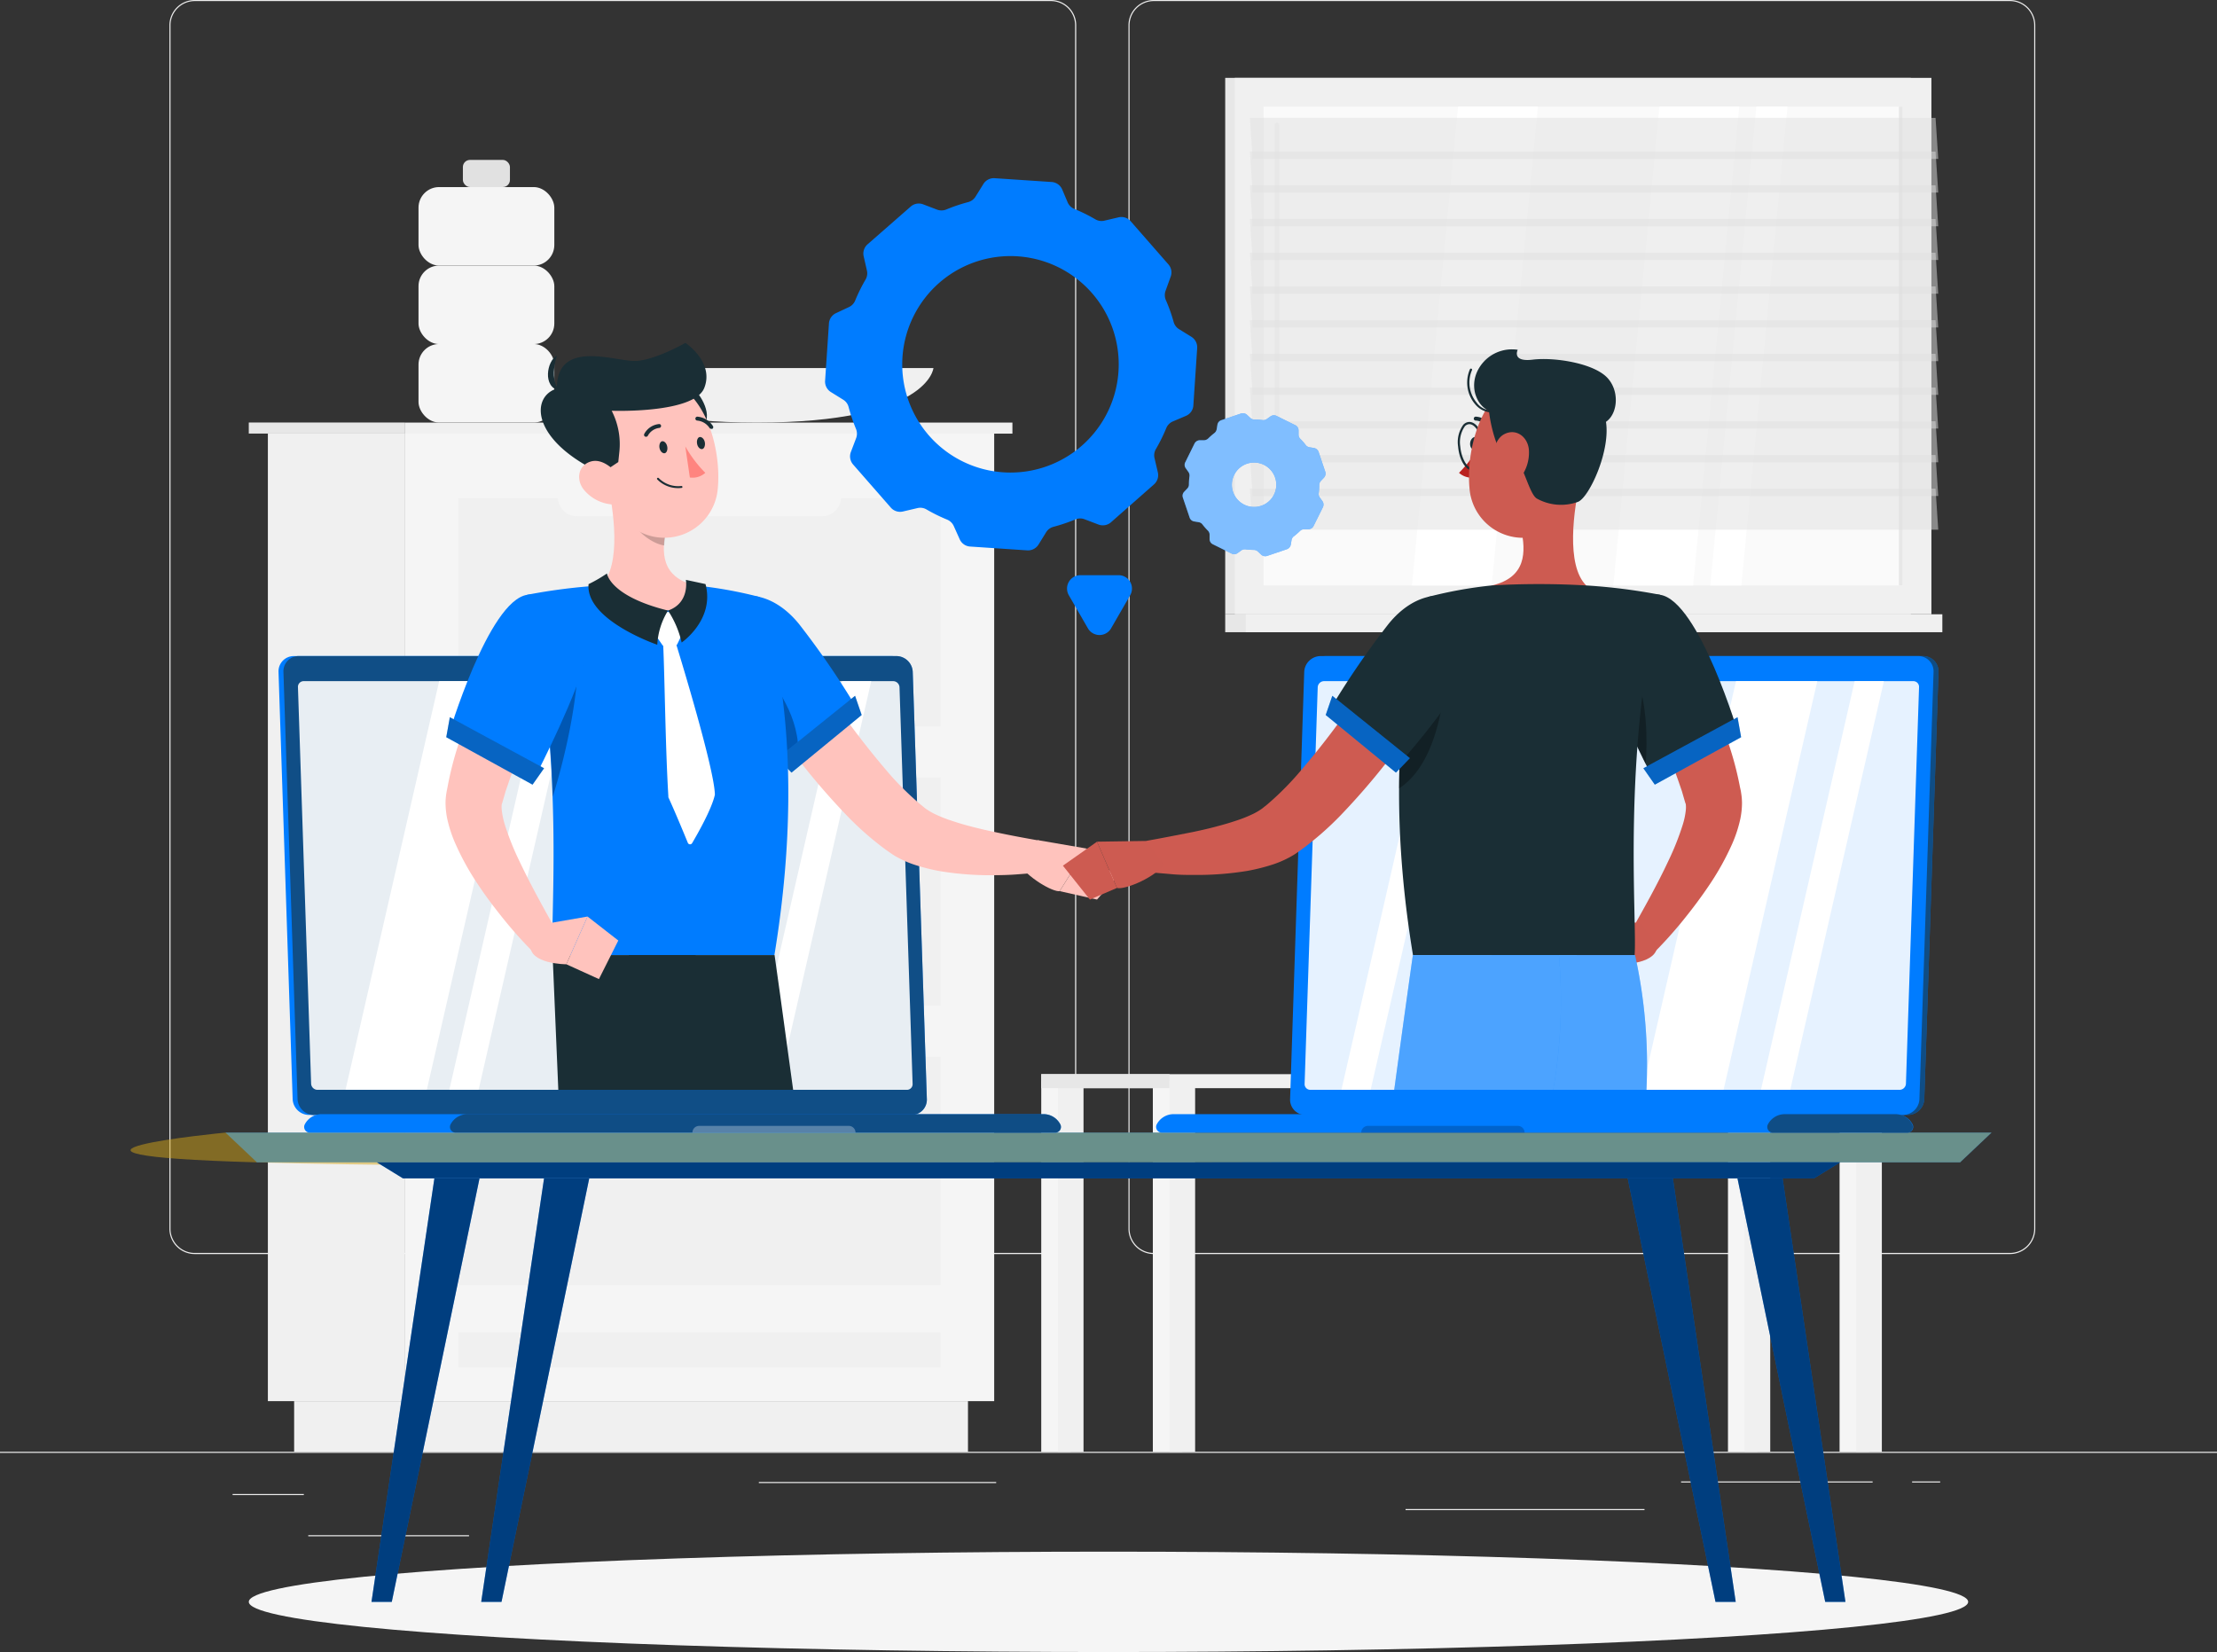 <svg id="MF1-AUD-IMA07" xmlns="http://www.w3.org/2000/svg" width="519.312" height="386.999" viewBox="0 0 519.312 386.999">
  <rect x="0" y="0" width="519.312" height="386.999" fill="#333333" stroke="none"/>
  <rect id="Rectángulo_763" data-name="Rectángulo 763" width="519.312" height="0.254" transform="translate(0 340.092)" fill="#ececec"/>
  <rect id="Rectángulo_764" data-name="Rectángulo 764" width="16.681" height="0.254" transform="translate(54.487 349.98)" fill="#ececec"/>
  <rect id="Rectángulo_765" data-name="Rectángulo 765" width="55.594" height="0.254" transform="translate(177.752 347.164)" fill="#ececec"/>
  <rect id="Rectángulo_766" data-name="Rectángulo 766" width="37.659" height="0.254" transform="translate(72.209 359.628)" fill="#ececec"/>
  <rect id="Rectángulo_767" data-name="Rectángulo 767" width="44.865" height="0.254" transform="translate(393.778 347.031)" fill="#ececec"/>
  <rect id="Rectángulo_768" data-name="Rectángulo 768" width="6.579" height="0.254" transform="translate(447.891 347.031)" fill="#ececec"/>
  <rect id="Rectángulo_769" data-name="Rectángulo 769" width="55.968" height="0.254" transform="translate(329.242 353.503)" fill="#ececec"/>
  <path id="Trazado_2273" data-name="Trazado 2273" d="M268.224,298.772H67.665a5.925,5.925,0,0,1-5.925-5.925V10.925A5.925,5.925,0,0,1,67.665,5H268.224a5.925,5.925,0,0,1,5.925,5.925V292.847A5.925,5.925,0,0,1,268.224,298.772ZM67.665,5.254a5.685,5.685,0,0,0-5.672,5.672V292.847a5.672,5.672,0,0,0,5.672,5.658H268.224a5.658,5.658,0,0,0,5.658-5.658V10.925a5.672,5.672,0,0,0-5.658-5.672Z" transform="translate(-22.053 -5)" fill="#ececec"/>
  <path id="Trazado_2274" data-name="Trazado 2274" d="M436.564,298.772H236.005a5.925,5.925,0,0,1-5.925-5.925V10.925A5.925,5.925,0,0,1,236.005,5H436.564a5.925,5.925,0,0,1,5.925,5.925V292.847A5.925,5.925,0,0,1,436.564,298.772ZM236.005,5.254a5.685,5.685,0,0,0-5.672,5.672V292.847a5.672,5.672,0,0,0,5.672,5.658H436.564a5.672,5.672,0,0,0,5.672-5.658V10.925a5.685,5.685,0,0,0-5.671-5.672Z" transform="translate(34.253 -5)" fill="#ececec"/>
  <rect id="Rectángulo_770" data-name="Rectángulo 770" width="6.899" height="86.821" transform="translate(404.76 253.271)" fill="#f5f5f5"/>
  <rect id="Rectángulo_771" data-name="Rectángulo 771" width="6.005" height="86.821" transform="translate(408.657 253.271)" fill="#f0f0f0"/>
  <rect id="Rectángulo_772" data-name="Rectángulo 772" width="6.899" height="86.821" transform="translate(243.902 253.271)" fill="#f5f5f5"/>
  <rect id="Rectángulo_773" data-name="Rectángulo 773" width="6.005" height="86.821" transform="translate(247.799 253.271)" fill="#f0f0f0"/>
  <rect id="Rectángulo_774" data-name="Rectángulo 774" width="6.899" height="86.821" transform="translate(430.903 253.271)" fill="#f5f5f5"/>
  <rect id="Rectángulo_775" data-name="Rectángulo 775" width="6.005" height="86.821" transform="translate(434.8 253.271)" fill="#f0f0f0"/>
  <rect id="Rectángulo_776" data-name="Rectángulo 776" width="6.899" height="86.821" transform="translate(270.045 253.271)" fill="#f5f5f5"/>
  <rect id="Rectángulo_777" data-name="Rectángulo 777" width="196.889" height="3.283" transform="translate(440.791 254.912) rotate(180)" fill="#f0f0f0"/>
  <rect id="Rectángulo_778" data-name="Rectángulo 778" width="30.039" height="3.283" transform="translate(273.942 254.912) rotate(180)" fill="#e7e7e7"/>
  <rect id="Rectángulo_779" data-name="Rectángulo 779" width="6.005" height="86.821" transform="translate(273.942 253.271)" fill="#f0f0f0"/>
  <rect id="Rectángulo_780" data-name="Rectángulo 780" width="18.629" height="63.228" transform="translate(323.744 188.402)" fill="#ececec"/>
  <path id="Trazado_2275" data-name="Trazado 2275" d="M312.234,207.11H250.408L241.08,133.1h61.813Z" transform="translate(80.636 44.519)" fill="#e1e1e1"/>
  <path id="Trazado_2276" data-name="Trazado 2276" d="M315.463,207.11H251.608L242.28,133.1h63.855Z" transform="translate(81.037 44.519)" fill="#f0f0f0"/>
  <path id="Trazado_2277" data-name="Trazado 2277" d="M273.387,207.11h-12.4l3.5-74.01H276.87Z" transform="translate(87.295 44.519)" fill="#fafafa"/>
  <path id="Trazado_2278" data-name="Trazado 2278" d="M283.977,207.11h-12.2l3.483-74.01h12.2Z" transform="translate(90.904 44.519)" fill="#fafafa"/>
  <rect id="Rectángulo_781" data-name="Rectángulo 781" width="160.604" height="125.654" transform="translate(286.993 18.242)" fill="#e7e7e7"/>
  <rect id="Rectángulo_782" data-name="Rectángulo 782" width="163.167" height="125.654" transform="translate(289.248 18.242)" fill="#f0f0f0"/>
  <rect id="Rectángulo_783" data-name="Rectángulo 783" width="160.604" height="4.204" transform="translate(286.993 143.897)" fill="#e7e7e7"/>
  <rect id="Rectángulo_784" data-name="Rectángulo 784" width="163.167" height="4.204" transform="translate(291.81 143.897)" fill="#f0f0f0"/>
  <rect id="Rectángulo_785" data-name="Rectángulo 785" width="112.163" height="149.675" transform="translate(445.662 24.981) rotate(90)" fill="#fafafa"/>
  <path id="Trazado_2279" data-name="Trazado 2279" d="M283.19,130.9l10.8-112.176h18.7L301.873,130.9Z" transform="translate(94.721 6.261)" fill="#fff"/>
  <path id="Trazado_2280" data-name="Trazado 2280" d="M247.84,130.9l10.8-112.176h18.7L266.523,130.9Z" transform="translate(82.897 6.261)" fill="#fff"/>
  <path id="Trazado_2281" data-name="Trazado 2281" d="M256.269,96.918a.507.507,0,0,1-.507-.507V27.151a.52.52,0,1,1,1.027,0V96.411a.507.507,0,0,1-.52.507Z" transform="translate(42.841 2.207)" fill="#f0f0f0"/>
  <path id="Trazado_2282" data-name="Trazado 2282" d="M300.2,130.9,311,18.72h7.286L307.486,130.9Z" transform="translate(100.41 6.261)" fill="#fff"/>
  <rect id="Rectángulo_786" data-name="Rectángulo 786" width="112.163" height="0.854" transform="translate(445.662 24.981) rotate(90)" fill="#e7e7e7"/>
  <path id="Trazado_2283" data-name="Trazado 2283" d="M380.632,30.3h-160.6L219.4,20.69H380Z" transform="translate(73.384 6.92)" fill="#e1e1e1" opacity="0.5"/>
  <path id="Trazado_2284" data-name="Trazado 2284" d="M380.632,42.128h-160.6L219.4,32.52H380Z" transform="translate(73.384 10.877)" fill="#e1e1e1" opacity="0.5"/>
  <path id="Trazado_2285" data-name="Trazado 2285" d="M380.632,53.968h-160.6L219.4,44.36H380Z" transform="translate(73.384 14.837)" fill="#e1e1e1" opacity="0.5"/>
  <path id="Trazado_2286" data-name="Trazado 2286" d="M380.632,65.808h-160.6L219.4,56.2H380Z" transform="translate(73.384 18.798)" fill="#e1e1e1" opacity="0.5"/>
  <path id="Trazado_2287" data-name="Trazado 2287" d="M380.632,77.638h-160.6L219.4,68.03H380Z" transform="translate(73.384 22.755)" fill="#e1e1e1" opacity="0.5"/>
  <path id="Trazado_2288" data-name="Trazado 2288" d="M380.632,89.478h-160.6L219.4,79.87H380Z" transform="translate(73.384 26.715)" fill="#e1e1e1" opacity="0.5"/>
  <path id="Trazado_2289" data-name="Trazado 2289" d="M380.632,36.2h-160.6L219.4,26.61H380Z" transform="translate(73.384 8.9)" fill="#e1e1e1" opacity="0.5"/>
  <path id="Trazado_2290" data-name="Trazado 2290" d="M380.632,48.048h-160.6L219.4,38.44H380Z" transform="translate(73.384 12.857)" fill="#e1e1e1" opacity="0.5"/>
  <path id="Trazado_2291" data-name="Trazado 2291" d="M380.632,59.888h-160.6L219.4,50.28H380Z" transform="translate(73.384 16.818)" fill="#e1e1e1" opacity="0.5"/>
  <path id="Trazado_2292" data-name="Trazado 2292" d="M380.632,71.718h-160.6L219.4,62.11H380Z" transform="translate(73.384 20.774)" fill="#e1e1e1" opacity="0.5"/>
  <path id="Trazado_2293" data-name="Trazado 2293" d="M380.632,83.558h-160.6L219.4,73.95H380Z" transform="translate(73.384 24.735)" fill="#e1e1e1" opacity="0.5"/>
  <path id="Trazado_2294" data-name="Trazado 2294" d="M380.632,95.388h-160.6L219.4,85.78H380Z" transform="translate(73.384 28.692)" fill="#e1e1e1" opacity="0.5"/>
  <rect id="Rectángulo_787" data-name="Rectángulo 787" width="31.814" height="18.389" rx="4.82" transform="translate(129.845 80.602) rotate(180)" fill="#f5f5f5"/>
  <rect id="Rectángulo_788" data-name="Rectángulo 788" width="31.814" height="18.389" rx="4.82" transform="translate(129.845 62.213) rotate(180)" fill="#f5f5f5"/>
  <rect id="Rectángulo_789" data-name="Rectángulo 789" width="11.023" height="6.365" rx="1.67" transform="translate(119.449 43.824) rotate(180)" fill="#e1e1e1"/>
  <rect id="Rectángulo_790" data-name="Rectángulo 790" width="31.814" height="18.389" rx="4.82" transform="translate(129.845 98.978) rotate(180)" fill="#f5f5f5"/>
  <path id="Trazado_2295" data-name="Trazado 2295" d="M216.6,69.61s-1.054,12.771-41.369,12.771S133.8,69.61,133.8,69.61Z" transform="translate(2.05 16.611)" fill="#f0f0f0"/>
  <rect id="Rectángulo_791" data-name="Rectángulo 791" width="32.001" height="226.661" transform="translate(62.747 101.567)" fill="#f0f0f0"/>
  <rect id="Rectángulo_792" data-name="Rectángulo 792" width="157.842" height="11.864" transform="translate(68.899 328.228)" fill="#f0f0f0"/>
  <rect id="Rectángulo_793" data-name="Rectángulo 793" width="138.132" height="226.661" transform="translate(232.88 328.228) rotate(180)" fill="#f5f5f5"/>
  <rect id="Rectángulo_794" data-name="Rectángulo 794" width="112.964" height="53.486" transform="translate(220.296 235.602) rotate(180)" fill="#f0f0f0"/>
  <rect id="Rectángulo_795" data-name="Rectángulo 795" width="112.964" height="53.486" transform="translate(220.296 301.018) rotate(180)" fill="#f0f0f0"/>
  <rect id="Rectángulo_796" data-name="Rectángulo 796" width="112.964" height="8.154" transform="translate(220.296 320.315) rotate(180)" fill="#f0f0f0"/>
  <path id="Trazado_2296" data-name="Trazado 2296" d="M191.79,146.888H134.407a4.511,4.511,0,0,1-4.5-4.484h0a4.51,4.51,0,0,1,4.5-4.484H191.79a4.5,4.5,0,0,1,4.484,4.484h0A4.5,4.5,0,0,1,191.79,146.888Z" transform="translate(0.749 39.459)" fill="#f5f5f5"/>
  <rect id="Rectángulo_797" data-name="Rectángulo 797" width="112.964" height="53.486" transform="translate(220.296 170.173) rotate(180)" fill="#f0f0f0"/>
  <path id="Trazado_2297" data-name="Trazado 2297" d="M191.79,97.868H134.407a4.511,4.511,0,0,1-4.5-4.484h0a4.51,4.51,0,0,1,4.5-4.484H191.79a4.5,4.5,0,0,1,4.484,4.484h0A4.5,4.5,0,0,1,191.79,97.868Z" transform="translate(0.749 23.063)" fill="#f5f5f5"/>
  <path id="Trazado_2298" data-name="Trazado 2298" d="M191.79,195.921H134.407a4.511,4.511,0,0,1-4.5-4.5h0a4.511,4.511,0,0,1,4.5-4.484H191.79a4.5,4.5,0,0,1,4.484,4.484h0A4.511,4.511,0,0,1,191.79,195.921Z" transform="translate(0.749 55.855)" fill="#f5f5f5"/>
  <rect id="Rectángulo_798" data-name="Rectángulo 798" width="142.389" height="2.589" transform="translate(94.761 98.992)" fill="#f0f0f0"/>
  <rect id="Rectángulo_799" data-name="Rectángulo 799" width="36.485" height="2.589" transform="translate(94.761 101.567) rotate(180)" fill="#e7e7e7"/>
  <ellipse id="_Path_" data-name="&lt;Path&gt;" cx="201.373" cy="11.757" rx="201.373" ry="11.757" transform="translate(58.277 363.485)" fill="#f5f5f5"/>
  <path id="Trazado_2299" data-name="Trazado 2299" d="M445.888,205.786H46.946L39.58,198.82H453.255Z" transform="translate(13.239 66.501)" fill="#007cff"/>
  <path id="Trazado_2300" data-name="Trazado 2300" d="M446.382,205.786H288.045c-16.748,0-48.771.124-48.771.124s-67.264.455-96.984.585c-35.22.154-66.768.08-94.851-.709-61.993-1.741-7.366-6.966-7.366-6.966H453.748Z" transform="translate(12.745 66.501)" fill="#d3a518" opacity="0.5"/>
  <path id="Trazado_2301" data-name="Trazado 2301" d="M402.8,207.79H72.259l-6.1-3.75H408.894Z" transform="translate(22.129 68.247)" fill="#007cff"/>
  <path id="Trazado_2302" data-name="Trazado 2302" d="M402.8,207.79H72.259l-6.1-3.75H408.894Z" transform="translate(22.129 68.247)" opacity="0.5"/>
  <path id="Trazado_2303" data-name="Trazado 2303" d="M69.961,306.055H65.21L79.943,206.85H90.512Z" transform="translate(21.811 69.187)" fill="#007cff"/>
  <path id="Trazado_2304" data-name="Trazado 2304" d="M69.961,306.055H65.21L79.943,206.85H90.512Z" transform="translate(21.811 69.187)" opacity="0.5"/>
  <path id="Trazado_2305" data-name="Trazado 2305" d="M89.221,306.055H84.47L99.189,206.85h10.582Z" transform="translate(28.253 69.187)" fill="#007cff"/>
  <path id="Trazado_2306" data-name="Trazado 2306" d="M89.221,306.055H84.47L99.189,206.85h10.582Z" transform="translate(28.253 69.187)" opacity="0.5"/>
  <path id="Trazado_2307" data-name="Trazado 2307" d="M325.531,306.055h4.737L315.549,206.85H304.98Z" transform="translate(102.009 69.187)" fill="#007cff"/>
  <path id="Trazado_2308" data-name="Trazado 2308" d="M325.531,306.055h4.737L315.549,206.85H304.98Z" transform="translate(102.009 69.187)" opacity="0.5"/>
  <path id="Trazado_2309" data-name="Trazado 2309" d="M306.274,306.055h4.737L296.292,206.85H285.71Z" transform="translate(95.564 69.187)" fill="#007cff"/>
  <path id="Trazado_2310" data-name="Trazado 2310" d="M306.274,306.055h4.737L296.292,206.85H285.71Z" transform="translate(95.564 69.187)" opacity="0.5"/>
  <path id="Trazado_2311" data-name="Trazado 2311" d="M216.506,36.281l13.412.894a2.9,2.9,0,0,1,2.429,1.695l1.335,3.149a2.923,2.923,0,0,0,1.548,1.468,39.542,39.542,0,0,1,4.884,2.415,2.856,2.856,0,0,0,2.108.334l3.363-.787a2.869,2.869,0,0,1,2.816.907l8.848,10.115a2.829,2.829,0,0,1,.52,2.909L256.607,62.6a2.949,2.949,0,0,0,0,2.135,37.9,37.9,0,0,1,1.855,5.178,2.882,2.882,0,0,0,1.254,1.721l2.936,1.815a2.9,2.9,0,0,1,1.334,2.669l-.894,13.412a2.842,2.842,0,0,1-1.735,2.429l-3.136,1.334a2.9,2.9,0,0,0-1.481,1.548,39.542,39.542,0,0,1-2.415,4.884,2.856,2.856,0,0,0-.334,2.108l.787,3.363a2.883,2.883,0,0,1-.907,2.816L243.783,116.9a2.9,2.9,0,0,1-2.909.52l-3.229-1.228a2.883,2.883,0,0,0-2.135,0,40.329,40.329,0,0,1-5.151,1.748,2.869,2.869,0,0,0-1.735,1.254l-1.815,2.936a2.9,2.9,0,0,1-2.669,1.334l-13.345-.894a2.869,2.869,0,0,1-2.429-1.695l-1.415-3.149a2.922,2.922,0,0,0-1.548-1.468,39.542,39.542,0,0,1-4.884-2.415,2.856,2.856,0,0,0-2.108-.267l-3.363.787a2.882,2.882,0,0,1-2.816-.907l-8.848-10.115a2.9,2.9,0,0,1-.52-2.909l1.228-3.229a2.949,2.949,0,0,0,0-2.135,39.818,39.818,0,0,1-1.748-5.164,2.843,2.843,0,0,0-1.254-1.721l-2.922-1.815a2.882,2.882,0,0,1-1.334-2.669l.894-13.345a2.9,2.9,0,0,1,1.561-2.415L182.4,66.48a2.9,2.9,0,0,0,1.481-1.548,39.548,39.548,0,0,1,2.415-4.884,2.882,2.882,0,0,0,.334-2.122l-.761-3.336a2.869,2.869,0,0,1,.907-2.816l10.115-8.848a2.856,2.856,0,0,1,2.909-.52l3.229,1.228a2.949,2.949,0,0,0,2.135,0,39.819,39.819,0,0,1,5.164-1.748,2.883,2.883,0,0,0,1.721-1.254l1.828-2.936a2.869,2.869,0,0,1,2.629-1.415ZM194.955,78.21a25.355,25.355,0,1,0,8.627-17.429,25.435,25.435,0,0,0-8.627,17.429Z" transform="translate(16.44 5.461)" fill="#007cff"/>
  <path id="Trazado_2312" data-name="Trazado 2312" d="M248.656,79.169l4.6-1.561a1.441,1.441,0,0,1,1.415.307l.774.721a1.414,1.414,0,0,0,.961.387,14.889,14.889,0,0,1,1.895.12,1.415,1.415,0,0,0,1-.24l.854-.614a1.4,1.4,0,0,1,1.441-.12l4.364,2.162a1.335,1.335,0,0,1,.787,1.214V82.6a1.4,1.4,0,0,0,.414.947,12.8,12.8,0,0,1,1.254,1.428,1.335,1.335,0,0,0,.881.534l1.041.173a1.415,1.415,0,0,1,1.108.934l1.548,4.6a1.415,1.415,0,0,1-.307,1.428l-.721.761a1.428,1.428,0,0,0-.374.961,14.9,14.9,0,0,1-.12,1.895,1.334,1.334,0,0,0,.24,1l.614.854a1.428,1.428,0,0,1,.12,1.455l-2.162,4.35a1.334,1.334,0,0,1-1.214.787h-1.054a1.415,1.415,0,0,0-.947.427,15.862,15.862,0,0,1-1.428,1.241,1.335,1.335,0,0,0-.534.881l-.174,1.041a1.414,1.414,0,0,1-.947,1.108l-4.6,1.561a1.415,1.415,0,0,1-1.415-.32l-.761-.721a1.455,1.455,0,0,0-.974-.374,14.681,14.681,0,0,1-1.882-.12,1.334,1.334,0,0,0-1.014.24l-.854.614a1.334,1.334,0,0,1-1.441.12l-4.364-2.162a1.334,1.334,0,0,1-.774-1.214v-1.054a1.334,1.334,0,0,0-.414-.947,16.247,16.247,0,0,1-1.254-1.428,1.335,1.335,0,0,0-.881-.534l-1.028-.173a1.334,1.334,0,0,1-1.108-.934l-1.561-4.617a1.334,1.334,0,0,1,.307-1.415l.721-.761a1.334,1.334,0,0,0,.374-.961,14.911,14.911,0,0,1,.133-1.895,1.441,1.441,0,0,0-.254-1.014l-.6-.841a1.335,1.335,0,0,1-.12-1.455l2.149-4.35a1.428,1.428,0,0,1,1.228-.787h1.054a1.481,1.481,0,0,0,.948-.427,15.676,15.676,0,0,1,1.415-1.241,1.441,1.441,0,0,0,.547-.881l.173-1.041A1.334,1.334,0,0,1,248.656,79.169Zm2.749,16.8a5.2,5.2,0,1,0,.264-3.981,5.2,5.2,0,0,0-.264,3.981Z" transform="translate(37.43 19.262)" fill="#007cff"/>
  <path id="Trazado_2313" data-name="Trazado 2313" d="M248.656,79.169l4.6-1.561a1.441,1.441,0,0,1,1.415.307l.774.721a1.414,1.414,0,0,0,.961.387,14.889,14.889,0,0,1,1.895.12,1.415,1.415,0,0,0,1-.24l.854-.614a1.4,1.4,0,0,1,1.441-.12l4.364,2.162a1.335,1.335,0,0,1,.787,1.214V82.6a1.4,1.4,0,0,0,.414.947,12.8,12.8,0,0,1,1.254,1.428,1.335,1.335,0,0,0,.881.534l1.041.173a1.415,1.415,0,0,1,1.108.934l1.548,4.6a1.415,1.415,0,0,1-.307,1.428l-.721.761a1.428,1.428,0,0,0-.374.961,14.9,14.9,0,0,1-.12,1.895,1.334,1.334,0,0,0,.24,1l.614.854a1.428,1.428,0,0,1,.12,1.455l-2.162,4.35a1.334,1.334,0,0,1-1.214.787h-1.054a1.415,1.415,0,0,0-.947.427,15.862,15.862,0,0,1-1.428,1.241,1.335,1.335,0,0,0-.534.881l-.174,1.041a1.414,1.414,0,0,1-.947,1.108l-4.6,1.561a1.415,1.415,0,0,1-1.415-.32l-.761-.721a1.455,1.455,0,0,0-.974-.374,14.681,14.681,0,0,1-1.882-.12,1.334,1.334,0,0,0-1.014.24l-.854.614a1.334,1.334,0,0,1-1.441.12l-4.364-2.162a1.334,1.334,0,0,1-.774-1.214v-1.054a1.334,1.334,0,0,0-.414-.947,16.247,16.247,0,0,1-1.254-1.428,1.335,1.335,0,0,0-.881-.534l-1.028-.173a1.334,1.334,0,0,1-1.108-.934l-1.561-4.617a1.334,1.334,0,0,1,.307-1.415l.721-.761a1.334,1.334,0,0,0,.374-.961,14.911,14.911,0,0,1,.133-1.895,1.441,1.441,0,0,0-.254-1.014l-.6-.841a1.335,1.335,0,0,1-.12-1.455l2.149-4.35a1.428,1.428,0,0,1,1.228-.787h1.054a1.481,1.481,0,0,0,.948-.427,15.676,15.676,0,0,1,1.415-1.241,1.441,1.441,0,0,0,.547-.881l.173-1.041A1.334,1.334,0,0,1,248.656,79.169Zm2.749,16.8a5.2,5.2,0,1,0,.264-3.981,5.2,5.2,0,0,0-.264,3.981Z" transform="translate(37.43 19.262)" fill="#fff" opacity="0.5"/>
  <path id="Trazado_2314" data-name="Trazado 2314" d="M229.576,118.487l4.511-7.82a3.136,3.136,0,0,0-2.669-4.7h-9.034a3.136,3.136,0,0,0-2.669,4.7l4.511,7.82a3.136,3.136,0,0,0,5.351,0Z" transform="translate(30.647 28.772)" fill="#007cff"/>
  <path id="Trazado_2315" data-name="Trazado 2315" d="M88.03,227.662H228.043a3.563,3.563,0,0,0,3.576-3.71l-3.31-100.086a3.87,3.87,0,0,0-3.83-3.7h-140a3.576,3.576,0,0,0-3.59,3.7L84.2,223.952A3.87,3.87,0,0,0,88.03,227.662Z" transform="translate(-15.648 33.522)" fill="#007cff"/>
  <path id="Trazado_2316" data-name="Trazado 2316" d="M88.89,227.662H228.877a3.576,3.576,0,0,0,3.59-3.71l-3.309-100.086a3.87,3.87,0,0,0-3.83-3.7h-140a3.563,3.563,0,0,0-3.576,3.7l3.31,100.086A3.87,3.87,0,0,0,88.89,227.662Z" transform="translate(-15.36 33.522)" fill="#007cff"/>
  <g id="Grupo_1042" data-name="Grupo 1042" transform="translate(66.388 153.692)" opacity="0.6">
    <path id="Trazado_2317" data-name="Trazado 2317" d="M88.89,227.662H228.877a3.576,3.576,0,0,0,3.59-3.71l-3.309-100.086a3.87,3.87,0,0,0-3.83-3.7h-140a3.563,3.563,0,0,0-3.576,3.7l3.31,100.086A3.87,3.87,0,0,0,88.89,227.662Z" transform="translate(-81.748 -120.17)" fill="#1a2e35"/>
  </g>
  <path id="Trazado_2318" data-name="Trazado 2318" d="M89.474,200.58H258.566a4.417,4.417,0,0,1,4,2.5,1.334,1.334,0,0,1-1.161,1.828H86.645a1.334,1.334,0,0,1-1.161-1.828,4.417,4.417,0,0,1,3.99-2.5Z" transform="translate(-14.143 60.417)" fill="#007cff"/>
  <path id="Trazado_2319" data-name="Trazado 2319" d="M250.006,200.58H115.077a4.444,4.444,0,0,0-4,2.5,1.334,1.334,0,0,0,1.174,1.828H252.835A1.334,1.334,0,0,0,254,203.075a4.417,4.417,0,0,0-3.99-2.5Z" transform="translate(-5.583 60.417)" fill="#1a2e35" opacity="0.6"/>
  <path id="Trazado_2320" data-name="Trazado 2320" d="M155.115,202.64h35.07a1.575,1.575,0,0,1,1.561,1.575H153.54a1.575,1.575,0,0,1,1.575-1.575Z" transform="translate(8.652 61.106)" fill="#fff" opacity="0.3"/>
  <path id="Trazado_2321" data-name="Trazado 2321" d="M228.278,218.864l-3.069-92.853a1.5,1.5,0,0,0-1.495-1.441H85.636a1.335,1.335,0,0,0-1.334,1.441l3.083,92.853a1.508,1.508,0,0,0,1.481,1.441H226.89a1.335,1.335,0,0,0,1.388-1.441Z" transform="translate(-14.508 34.994)" fill="#fff" opacity="0.9"/>
  <path id="Trazado_2322" data-name="Trazado 2322" d="M79.693,215.305H60.65L82.589,119.57h19.043Z" transform="translate(20.286 39.994)" fill="#fff"/>
  <path id="Trazado_2323" data-name="Trazado 2323" d="M85.729,215.305H78.87l21.952-95.735h6.846Z" transform="translate(26.38 39.994)" fill="#fff"/>
  <path id="Trazado_2324" data-name="Trazado 2324" d="M138.209,215.305H131.35L153.3,119.57h6.846Z" transform="translate(43.934 39.994)" fill="#fff"/>
  <path id="Trazado_2325" data-name="Trazado 2325" d="M136.15,122.751a1.134,1.134,0,0,0,1.121,1.094,1.054,1.054,0,0,0,1.054-1.094,1.121,1.121,0,0,0-1.121-1.081,1.041,1.041,0,0,0-1.054,1.081Z" transform="translate(2.836 34.024)" fill="#fff" opacity="0.4"/>
  <path id="Trazado_2326" data-name="Trazado 2326" d="M172.718,114.82c1.855,2.949,3.83,6.085,5.8,9.088s4,6.018,6.1,8.981a196.053,196.053,0,0,0,13.051,16.868,67.162,67.162,0,0,0,7.126,6.979l.894.721a4.9,4.9,0,0,0,.614.454,15.367,15.367,0,0,0,1.668.974,31.921,31.921,0,0,0,4.337,1.721c1.575.534,3.229,1,4.911,1.428s3.416.827,5.164,1.188c3.47.747,7.113,1.415,10.609,2.028v7.286c-2,.294-3.87.427-5.818.574s-3.857.174-5.8.187a73.032,73.032,0,0,1-11.9-.934,44.278,44.278,0,0,1-6.285-1.588,22.929,22.929,0,0,1-3.35-1.428,16.851,16.851,0,0,1-1.748-1.014l-1.334-.934a71.274,71.274,0,0,1-9.235-8.087,164.14,164.14,0,0,1-14.853-17.842c-2.255-3.083-4.417-6.205-6.5-9.341s-4.11-6.325-6.085-9.742Z" transform="translate(10.84 31.732)" fill="#ffc3bd"/>
  <path id="Trazado_2327" data-name="Trazado 2327" d="M156.469,118.58c-1.014,9.114,20.7,30.907,20.7,30.907l14.679-12.251a197.587,197.587,0,0,0-14.279-21C169.2,105.889,157.616,108.278,156.469,118.58Z" transform="translate(9.62 29.974)" fill="#007cff"/>
  <path id="Trazado_2328" data-name="Trazado 2328" d="M168.347,122.8c-5.8-6.179-8.581-7.833-11.917-5.338.44,9.635,20.738,29.786,20.738,29.786C178.542,136.876,173.2,130.231,168.347,122.8Z" transform="translate(9.619 32.242)" opacity="0.3"/>
  <path id="Trazado_2329" data-name="Trazado 2329" d="M154.639,122.14l1.548,4.5-16.441,13.5-3.256-3.39Z" transform="translate(45.653 40.853)" fill="#007cff"/>
  <path id="Trazado_2330" data-name="Trazado 2330" d="M154.639,122.14l1.548,4.5-16.441,13.5-3.256-3.39Z" transform="translate(45.653 40.853)" fill="#1a2e35" opacity="0.3"/>
  <path id="Trazado_2331" data-name="Trazado 2331" d="M215.4,152.48l11.41,1.962-6.285,9.982c-1.481.254-7.46-2.989-10.089-6.993Z" transform="translate(27.684 44.329)" fill="#ffc3bd"/>
  <path id="Trazado_2332" data-name="Trazado 2332" d="M199.318,155.729l-4.564,5.178L186,158.932l6.285-9.982Z" transform="translate(62.213 49.82)" fill="#ffc3bd"/>
  <path id="Trazado_2333" data-name="Trazado 2333" d="M178.963,110.546s12.477,29.359,3.483,83.9H130.5c-.641-8.007,3.029-46.854-5.965-84.406a135.063,135.063,0,0,1,17.348-2.189,189.938,189.938,0,0,1,22.059,0,100.093,100.093,0,0,1,15.026,2.7Z" transform="translate(-1.051 29.294)" fill="#007cff"/>
  <path id="Trazado_2334" data-name="Trazado 2334" d="M135.943,117.784c1.081,6.179-.36,20.965-5.645,38.059a250.989,250.989,0,0,0-5.1-43.6h0C128.6,111.832,134.915,111.965,135.943,117.784Z" transform="translate(-0.827 30.824)" opacity="0.3"/>
  <path id="Trazado_2335" data-name="Trazado 2335" d="M138.854,89.15c1.641,7.1,3.483,20.111-1.334,24.848,0,0,2.068,5.885,15.266,5.885,14.506,0,6.792-5.885,6.792-5.885-8.007-1.895-8.007-7.767-6.792-13.345Z" transform="translate(3.294 23.146)" fill="#ffc3bd"/>
  <path id="Trazado_2336" data-name="Trazado 2336" d="M150.681,112.649l3.1,3.3a.667.667,0,0,1,.12.747l-1.548,3.256a.694.694,0,0,1-.574.374l-2.362.107a.654.654,0,0,1-.574-.28l-2.175-3.123a.667.667,0,0,1,0-.814l2.989-3.536a.654.654,0,0,1,1.028-.027Z" transform="translate(6.306 30.927)" fill="#fff"/>
  <path id="Trazado_2337" data-name="Trazado 2337" d="M153.932,114.357a16.9,16.9,0,0,0-2.522,8.007s-16.854-5.765-16.094-14.2a32.614,32.614,0,0,0,4.31-2.5S140.24,110.968,153.932,114.357Z" transform="translate(2.549 28.672)" fill="#1a2e35"/>
  <path id="Trazado_2338" data-name="Trazado 2338" d="M149.26,113.983a22.979,22.979,0,0,1,3.189,7.486s7.807-5.338,5.591-13.692l-4.6-.988S154.411,112.181,149.26,113.983Z" transform="translate(7.221 29.047)" fill="#1a2e35"/>
  <path id="Trazado_2339" data-name="Trazado 2339" d="M151.453,118.174c1.054,3.443,8.874,29.012,9.061,35.137a.28.28,0,0,1,0,.147c-.721,3.3-4,9.074-5.338,11.343a.56.56,0,0,1-.988-.08c-.907-2.215-3.123-7.566-4.564-10.676a.56.56,0,0,1,0-.2c-.694-11.17-.867-28.518-1.214-35.47a.534.534,0,0,1,.547-.574h2a.534.534,0,0,1,.494.374Z" transform="translate(6.936 32.729)" fill="#fff"/>
  <path id="Trazado_2340" data-name="Trazado 2340" d="M142.821,92.68l8.3,6.846a21.033,21.033,0,0,0-.547,3.923c-3.043-.44-7.313-3.763-7.74-6.926A10.822,10.822,0,0,1,142.821,92.68Z" transform="translate(5.012 24.327)" opacity="0.2"/>
  <path id="Trazado_2341" data-name="Trazado 2341" d="M154.494,73.463c1.975,1.468,5.338,7.66,1.028,9.341S149.69,69.873,154.494,73.463Z" transform="translate(7.978 17.709)" fill="#1a2e35"/>
  <path id="Trazado_2342" data-name="Trazado 2342" d="M136.679,86.659c1.975,9.448,2.669,15.066,8.18,19.43a12.557,12.557,0,0,0,20.377-8.861c.814-8.781-2.549-22.766-12.451-25.529a12.7,12.7,0,0,0-16.107,14.959Z" transform="translate(2.907 17.123)" fill="#ffc3bd"/>
  <path id="Trazado_2343" data-name="Trazado 2343" d="M141.079,95.776l4-2.669.24-2.3a17.108,17.108,0,0,0-1.788-9.715h0s19.283.721,21.685-5.338S160.8,65.19,160.8,65.19s-6.819,3.91-11.436,4.23-18.683-5.445-18.683,6.472c-6.205,1.922-6.018,12.17,10.449,19.857" transform="translate(-0.251 15.132)" fill="#1a2e35"/>
  <path id="Trazado_2344" data-name="Trazado 2344" d="M130.928,75.64s-2.549-2.042-.641-8.22C127.939,68.581,126.818,74.866,130.928,75.64Z" transform="translate(0.171 15.878)" fill="#1a2e35"/>
  <path id="Trazado_2345" data-name="Trazado 2345" d="M134.8,92.7a9.555,9.555,0,0,0,6.245,3.376c3.216.347,4.19-2.669,2.762-5.338-1.334-2.455-4.511-5.591-7.473-4.671S132.875,90.355,134.8,92.7Z" transform="translate(2.001 22.062)" fill="#ffc3bd"/>
  <path id="Trazado_2346" data-name="Trazado 2346" d="M180.873,204.22H147.7c-2.989-18.015-5.338-31.56-5.338-31.56h34.163S178.418,185.991,180.873,204.22Z" transform="translate(4.913 51.079)" fill="#1a2e35"/>
  <path id="Trazado_2347" data-name="Trazado 2347" d="M130.334,204.22C129.587,186.2,129,172.66,129,172.66h33.5s.173,13.718.24,31.56Z" transform="translate(0.444 51.079)" fill="#1a2e35"/>
  <path id="Trazado_2348" data-name="Trazado 2348" d="M147.755,83.945c.12.774.627,1.334,1.134,1.334s.827-.721.707-1.495-.614-1.334-1.121-1.334S147.648,83.184,147.755,83.945Z" transform="translate(6.711 20.905)" fill="#1a2e35"/>
  <path id="Trazado_2349" data-name="Trazado 2349" d="M154.356,83.218c.107.774.614,1.334,1.121,1.334s.827-.734.721-1.508-.627-1.334-1.134-1.334S154.236,82.444,154.356,83.218Z" transform="translate(8.917 20.658)" fill="#1a2e35"/>
  <path id="Trazado_2350" data-name="Trazado 2350" d="M152.29,83.36a29.173,29.173,0,0,0,4.684,6.192,4.444,4.444,0,0,1-3.616,1.094Z" transform="translate(8.234 21.21)" fill="#ff847f"/>
  <path id="Trazado_2351" data-name="Trazado 2351" d="M151.443,91.246a7.286,7.286,0,0,0,1.615,0,.227.227,0,0,0,0-.454,6.432,6.432,0,0,1-5.338-1.855.24.24,0,0,0-.334,0,.227.227,0,0,0,0,.32,6.766,6.766,0,0,0,4.057,1.988Z" transform="translate(6.572 23.052)" fill="#1a2e35"/>
  <path id="Trazado_2352" data-name="Trazado 2352" d="M145.478,82.416a.467.467,0,0,0,.454-.227,3.523,3.523,0,0,1,2.669-1.842.467.467,0,0,0,.44-.48.44.44,0,0,0-.48-.427,4.4,4.4,0,0,0-3.456,2.3.467.467,0,0,0,.173.627A.44.44,0,0,0,145.478,82.416Z" transform="translate(5.812 19.898)" fill="#1a2e35"/>
  <path id="Trazado_2353" data-name="Trazado 2353" d="M157.743,80.982a.494.494,0,0,0,.307,0,.467.467,0,0,0,.12-.641,4.764,4.764,0,0,0-3.643-2.2.46.46,0,1,0-.013.921,3.87,3.87,0,0,1,2.9,1.788.44.44,0,0,0,.334.133Z" transform="translate(8.826 19.464)" fill="#1a2e35"/>
  <path id="Trazado_2354" data-name="Trazado 2354" d="M139.288,122.337l-2.3,4q-1.161,2.042-2.282,4.124c-1.481,2.776-2.923,5.565-4.3,8.367s-2.669,5.645-3.777,8.487c-.56,1.415-1.121,2.842-1.6,4.257l-.734,2.135-.614,2.122-.16.534-.08.267h0a.587.587,0,0,0-.08.24,6.018,6.018,0,0,0,0,1.214,19.282,19.282,0,0,0,.774,3.643,62.922,62.922,0,0,0,3.323,8.3c2.669,5.632,5.818,11.33,8.968,16.881l-5.738,4.484a101.417,101.417,0,0,1-6.819-7.607c-2.149-2.669-4.19-5.338-6.125-8.274a61.308,61.308,0,0,1-5.218-9.448,30.494,30.494,0,0,1-1.922-5.832,18.977,18.977,0,0,1-.4-3.683,14.5,14.5,0,0,1,.173-2.215l.093-.547.067-.334.133-.667a77.506,77.506,0,0,1,2.669-10.356c1.094-3.35,2.389-6.566,3.75-9.742s2.882-6.245,4.484-9.275c.814-1.521,1.641-3.016,2.5-4.5s1.721-2.923,2.749-4.511Z" transform="translate(-5.84 31.595)" fill="#ffc3bd"/>
  <path id="Trazado_2355" data-name="Trazado 2355" d="M129.209,109.454c-9.141,1.334-18.549,33.162-18.549,33.162l19.657,10.9s8.007-15.146,11.77-26.383C146.077,115.366,139,108.026,129.209,109.454Z" transform="translate(-5.69 29.879)" fill="#007cff"/>
  <path id="Trazado_2356" data-name="Trazado 2356" d="M79.171,125.9l-.841,4.684L98.547,141.7l2.7-3.843Z" transform="translate(26.2 42.111)" fill="#007cff"/>
  <path id="Trazado_2357" data-name="Trazado 2357" d="M79.171,125.9l-.841,4.684L98.547,141.7l2.7-3.843Z" transform="translate(26.2 42.111)" fill="#1a2e35" opacity="0.3"/>
  <path id="Trazado_2358" data-name="Trazado 2358" d="M128.813,167.571l9.675-1.681-4.964,11.183s-8.821,0-8.421-4.6Z" transform="translate(-0.863 48.814)" fill="#ffc3bd"/>
  <path id="Trazado_2359" data-name="Trazado 2359" d="M111.58,166.508l-4.537,9.034-7.633-3.47,4.964-11.183Z" transform="translate(33.25 53.814)" fill="#ffc3bd"/>
  <path id="Trazado_2360" data-name="Trazado 2360" d="M402.9,227.662h-140a3.563,3.563,0,0,1-3.576-3.71l3.309-100.086a3.87,3.87,0,0,1,3.83-3.7H406.447a3.576,3.576,0,0,1,3.59,3.7l-3.323,100.086A3.87,3.87,0,0,1,402.9,227.662Z" transform="translate(44.033 33.522)" fill="#007cff"/>
  <path id="Trazado_2361" data-name="Trazado 2361" d="M402.9,227.662h-140a3.563,3.563,0,0,1-3.576-3.71l3.309-100.086a3.87,3.87,0,0,1,3.83-3.7H406.447a3.576,3.576,0,0,1,3.59,3.7l-3.323,100.086A3.87,3.87,0,0,1,402.9,227.662Z" transform="translate(44.033 33.522)" fill="#1a2e35" opacity="0.6"/>
  <path id="Trazado_2362" data-name="Trazado 2362" d="M402.04,227.662H262.027a3.576,3.576,0,0,1-3.576-3.71l3.31-100.086a3.87,3.87,0,0,1,3.83-3.7H405.6a3.576,3.576,0,0,1,3.576,3.7l-3.31,100.086A3.87,3.87,0,0,1,402.04,227.662Z" transform="translate(43.742 33.522)" fill="#007cff"/>
  <path id="Trazado_2363" data-name="Trazado 2363" d="M408.106,200.58H239.027a4.444,4.444,0,0,0-4,2.5A1.334,1.334,0,0,0,236.2,204.9H411.015a1.334,1.334,0,0,0,1.161-1.828A4.43,4.43,0,0,0,408.106,200.58Z" transform="translate(35.875 60.417)" fill="#007cff"/>
  <path id="Trazado_2364" data-name="Trazado 2364" d="M372.223,200.58H346.307a4.444,4.444,0,0,0-4,2.5,1.334,1.334,0,0,0,1.174,1.828h31.574a1.335,1.335,0,0,0,1.161-1.828A4.43,4.43,0,0,0,372.223,200.58Z" transform="translate(71.758 60.417)" fill="#1a2e35" opacity="0.6"/>
  <path id="Trazado_2365" data-name="Trazado 2365" d="M307.625,202.64h-35.11a1.575,1.575,0,0,0-1.575,1.575H309.2a1.575,1.575,0,0,0-1.575-1.575Z" transform="translate(47.92 61.106)" opacity="0.2"/>
  <path id="Trazado_2366" data-name="Trazado 2366" d="M261,218.864l3.069-92.853a1.5,1.5,0,0,1,1.495-1.441H403.59a1.335,1.335,0,0,1,1.334,1.441l-3.069,92.853a1.508,1.508,0,0,1-1.495,1.441H262.336A1.334,1.334,0,0,1,261,218.864Z" transform="translate(44.594 34.994)" fill="#fff" opacity="0.9"/>
  <path id="Trazado_2367" data-name="Trazado 2367" d="M307.313,215.305H288.27l21.952-95.735h19.043Z" transform="translate(96.42 39.994)" fill="#fff"/>
  <path id="Trazado_2368" data-name="Trazado 2368" d="M242.306,215.305H235.46L257.4,119.57h6.859Z" transform="translate(78.756 39.994)" fill="#fff"/>
  <path id="Trazado_2369" data-name="Trazado 2369" d="M315.959,215.305H309.1l21.952-95.735H337.9Z" transform="translate(103.387 39.994)" fill="#fff"/>
  <path id="Trazado_2370" data-name="Trazado 2370" d="M317.542,122.751a1.134,1.134,0,0,1-1.121,1.094,1.041,1.041,0,0,1-1.041-1.094,1.121,1.121,0,0,1,1.121-1.081,1.027,1.027,0,0,1,1.041,1.081Z" transform="translate(62.784 34.023)" opacity="0.4"/>
  <path id="Trazado_2371" data-name="Trazado 2371" d="M315.141,89.15c-1.628,7.1-3.47,20.111,1.334,24.848,0,0-2.082,5.885-15.266,5.885-14.519,0-6.806-5.885-6.806-5.885,8.007-1.895,8.007-7.767,6.792-13.345Z" transform="translate(55.083 23.146)" fill="#cd5b51"/>
  <path id="Trazado_2372" data-name="Trazado 2372" d="M328.374,114.43c1.028,1.588,1.895,2.989,2.749,4.511s1.681,2.976,2.5,4.5c1.6,3.029,3.109,6.112,4.484,9.275s2.669,6.392,3.75,9.742a75.536,75.536,0,0,1,2.736,10.356l.147.667.067.334.08.547a14.509,14.509,0,0,1,.173,2.215,18.976,18.976,0,0,1-.4,3.683,30.509,30.509,0,0,1-1.908,5.832,62.5,62.5,0,0,1-5.231,9.448c-1.935,2.9-4,5.645-6.125,8.274a98.047,98.047,0,0,1-6.806,7.607l-5.752-4.484c3.149-5.551,6.352-11.25,8.981-16.881a62.732,62.732,0,0,0,3.31-8.3,17.351,17.351,0,0,0,.774-3.643,6.021,6.021,0,0,0,0-1.214c0-.12,0-.227-.067-.24h0l-.08-.267-.16-.534-.614-2.122-.734-2.135c-.48-1.415-1.028-2.842-1.588-4.257-1.161-2.842-2.442-5.672-3.79-8.487s-2.8-5.591-4.3-8.367q-1.094-2.082-2.282-4.124l-2.3-4Z" transform="translate(62.988 31.602)" fill="#ce5b51"/>
  <path id="Trazado_2373" data-name="Trazado 2373" d="M326.9,109.454c9.141,1.334,18.549,33.162,18.549,33.162l-19.657,10.9s-8.007-15.146-11.77-26.383C310.046,115.366,317.106,108.026,326.9,109.454Z" transform="translate(61.953 29.879)" fill="#1a2e35"/>
  <path id="Trazado_2374" data-name="Trazado 2374" d="M319.3,122.48l-1.481,13.638c1.481,3.269,2.936,6.272,4.07,8.567C322.317,139.188,322.3,130.34,319.3,122.48Z" transform="translate(63.6 34.294)" opacity="0.3"/>
  <path id="Trazado_2375" data-name="Trazado 2375" d="M310.519,125.9l.841,4.684L291.142,141.7l-2.682-3.843Z" transform="translate(96.483 42.111)" fill="#007cff"/>
  <path id="Trazado_2376" data-name="Trazado 2376" d="M310.519,125.9l.841,4.684L291.142,141.7l-2.682-3.843Z" transform="translate(96.483 42.111)" fill="#1a2e35" opacity="0.3"/>
  <path id="Trazado_2377" data-name="Trazado 2377" d="M322.492,167.571l-9.662-1.681,4.951,11.183s8.821,0,8.421-4.6Z" transform="translate(61.931 48.814)" fill="#cd5b51"/>
  <path id="Trazado_2378" data-name="Trazado 2378" d="M275.42,166.508l4.537,9.034,7.633-3.47-4.964-11.183Z" transform="translate(92.122 53.814)" fill="#cd5b51"/>
  <path id="Trazado_2379" data-name="Trazado 2379" d="M284.32,110.546s-12.477,29.359-3.483,83.9h51.911c.641-8.007-3.016-46.854,5.965-84.406a135.063,135.063,0,0,0-17.348-2.189,190.164,190.164,0,0,0-22.072,0,100.088,100.088,0,0,0-14.973,2.7Z" transform="translate(50.14 29.294)" fill="#1a2e35"/>
  <path id="Trazado_2380" data-name="Trazado 2380" d="M278.741,129.336a177.733,177.733,0,0,0-1.161,19.777c7.073-4.6,9.582-15.146,10.582-22.793Z" transform="translate(50.141 35.579)" opacity="0.3"/>
  <path id="Trazado_2381" data-name="Trazado 2381" d="M306.169,122.316c-1.975,3.416-4,6.539-6.085,9.742s-4.257,6.312-6.512,9.341a164.057,164.057,0,0,1-14.839,17.842,72.318,72.318,0,0,1-9.248,8.087l-1.335.934a20.193,20.193,0,0,1-1.748,1.014,24.216,24.216,0,0,1-3.349,1.428,44.737,44.737,0,0,1-6.285,1.588,73.158,73.158,0,0,1-11.9.934c-1.948,0-3.883,0-5.818-.187s-3.817-.28-5.8-.574v-7.233c3.51-.614,7.139-1.334,10.676-2.028,1.748-.36,3.483-.747,5.164-1.188s3.336-.894,4.911-1.428a31.236,31.236,0,0,0,4.337-1.721,14.18,14.18,0,0,0,1.668-.974,4.889,4.889,0,0,0,.614-.454l.907-.721a68.359,68.359,0,0,0,7.033-6.966A190.837,190.837,0,0,0,281.6,132.9c2.068-2.963,4.084-5.965,6.1-8.981s4-6.139,5.8-9.088Z" transform="translate(35.31 31.736)" fill="#ce5b51"/>
  <path id="Trazado_2382" data-name="Trazado 2382" d="M300.35,118.58c1.028,9.114-19.3,31.24-19.3,31.24L265,137.236a197.581,197.581,0,0,1,14.279-21C287.593,105.889,299.2,108.278,300.35,118.58Z" transform="translate(45.933 29.974)" fill="#1a2e35"/>
  <path id="Trazado_2383" data-name="Trazado 2383" d="M234.248,122.14l-1.548,4.5,16.454,13.5,3.256-3.39Z" transform="translate(77.833 40.853)" fill="#007cff"/>
  <path id="Trazado_2384" data-name="Trazado 2384" d="M234.248,122.14l-1.548,4.5,16.454,13.5,3.256-3.39Z" transform="translate(77.833 40.853)" fill="#1a2e35" opacity="0.3"/>
  <path id="Trazado_2385" data-name="Trazado 2385" d="M236.143,152.62l-11.583.173,4.671,10.836c1.428.467,7.82-1.8,11.049-5.338Z" transform="translate(32.407 44.376)" fill="#cd5b51"/>
  <path id="Trazado_2386" data-name="Trazado 2386" d="M186.57,153.368l6.325,7.94,6.339-2.722-4.671-10.836Z" transform="translate(62.404 49.419)" fill="#cd5b51"/>
  <path id="Trazado_2387" data-name="Trazado 2387" d="M291.907,83.218c-.107.774-.614,1.334-1.121,1.334s-.827-.734-.721-1.508.627-1.334,1.134-1.334S292.027,82.444,291.907,83.218Z" transform="translate(54.31 20.658)" fill="#1a2e35"/>
  <path id="Trazado_2388" data-name="Trazado 2388" d="M292.784,83.36a29.175,29.175,0,0,1-4.684,6.192,4.444,4.444,0,0,0,3.616,1.094Z" transform="translate(53.66 21.21)" fill="#ba221f"/>
  <path id="Trazado_2389" data-name="Trazado 2389" d="M291.537,90.533c-1.735,0-3.31-2.5-3.576-5.7a6.953,6.953,0,0,1,1.188-5.071,1.962,1.962,0,0,1,1.441-.694h0c1.735,0,3.31,2.5,3.576,5.7h0a6.9,6.9,0,0,1-1.188,5.058,1.908,1.908,0,0,1-1.441.707ZM290.6,79.59h0a1.441,1.441,0,0,0-1.081.534,6.526,6.526,0,0,0-1.054,4.671c.254,2.829,1.655,5.218,3.069,5.218h0a1.455,1.455,0,0,0,1.068-.534,6.552,6.552,0,0,0,1.054-4.671c-.28-2.829-1.615-5.218-3.056-5.218Z" transform="translate(53.586 19.775)" fill="#1a2e35"/>
  <path id="Trazado_2390" data-name="Trazado 2390" d="M294.453,80.984a.494.494,0,0,0,.307,0,.467.467,0,0,0,.12-.641,4.764,4.764,0,0,0-3.643-2.2.467.467,0,1,0,0,.921,3.87,3.87,0,0,1,2.9,1.788.44.44,0,0,0,.32.133Z" transform="translate(54.526 19.462)" fill="#1a2e35"/>
  <path id="Trazado_2391" data-name="Trazado 2391" d="M318.54,86.66c-1.962,9.448-2.669,15.066-8.18,19.43a12.557,12.557,0,0,1-20.391-8.861c-.814-8.781,2.549-22.766,12.451-25.529A12.7,12.7,0,0,1,318.54,86.66Z" transform="translate(54.246 17.122)" fill="#cd5b51"/>
  <path id="Trazado_2392" data-name="Trazado 2392" d="M330.081,204.22a119.6,119.6,0,0,0-2.669-31.56H293.85a126.118,126.118,0,0,1,3.83,31.56Z" transform="translate(55.583 51.079)" fill="#007cff"/>
  <path id="Trazado_2393" data-name="Trazado 2393" d="M330.081,204.22a119.6,119.6,0,0,0-2.669-31.56H293.85a126.118,126.118,0,0,1,3.83,31.56Z" transform="translate(55.583 51.079)" fill="#fff" opacity="0.3"/>
  <path id="Trazado_2394" data-name="Trazado 2394" d="M296.909,89.716c-1.842-.921-4.15-10.155-3.523-13.452s8.087-6.806,15.413-5.471,10.476,3.9,11.89,10.556c1.468,6.926-3.87,18.442-6.512,19.323a11.663,11.663,0,0,1-9.595-.8C302.247,98.39,300.913,87.807,296.909,89.716Z" transform="translate(55.393 16.909)" fill="#1a2e35"/>
  <path id="Trazado_2395" data-name="Trazado 2395" d="M295.779,80.985c-3.576.2-6.979-5.485-3.7-10.556a8.968,8.968,0,0,1,8.888-4s-1.495,2.923,3.5,2.309,14.266.787,17.508,4.27c4,4.3,1.588,12.758-4.444,10.676S295.779,80.985,295.779,80.985Z" transform="translate(54.548 15.511)" fill="#1a2e35"/>
  <path id="Trazado_2396" data-name="Trazado 2396" d="M295.227,79.988a5.245,5.245,0,0,1-3.857-1.975,7.82,7.82,0,0,1-1.188-8.154.267.267,0,0,1,.347-.133.253.253,0,0,1,.133.334,7.34,7.34,0,0,0,1.094,7.62,4.364,4.364,0,0,0,4.23,1.762.254.254,0,0,1,.307.2.24.24,0,0,1-.187.307A3.257,3.257,0,0,1,295.227,79.988Z" transform="translate(54.139 16.642)" fill="#1a2e35"/>
  <path id="Trazado_2397" data-name="Trazado 2397" d="M302.447,85.05a9.582,9.582,0,0,1-2.215,6.752c-2.1,2.455-4.844.974-5.685-1.988-.761-2.669-.574-7.153,2.215-8.527S302.233,82.047,302.447,85.05Z" transform="translate(55.687 20.374)" fill="#cd5b51"/>
  <path id="Trazado_2398" data-name="Trazado 2398" d="M276.73,204.22h37.245a122.692,122.692,0,0,0,1.335-31.56H281.094S279.2,185.991,276.73,204.22Z" transform="translate(49.857 51.079)" fill="#007cff"/>
  <path id="Trazado_2399" data-name="Trazado 2399" d="M276.73,204.22h37.245a122.692,122.692,0,0,0,1.335-31.56H281.094S279.2,185.991,276.73,204.22Z" transform="translate(49.857 51.079)" fill="#fff" opacity="0.3"/>
</svg>
